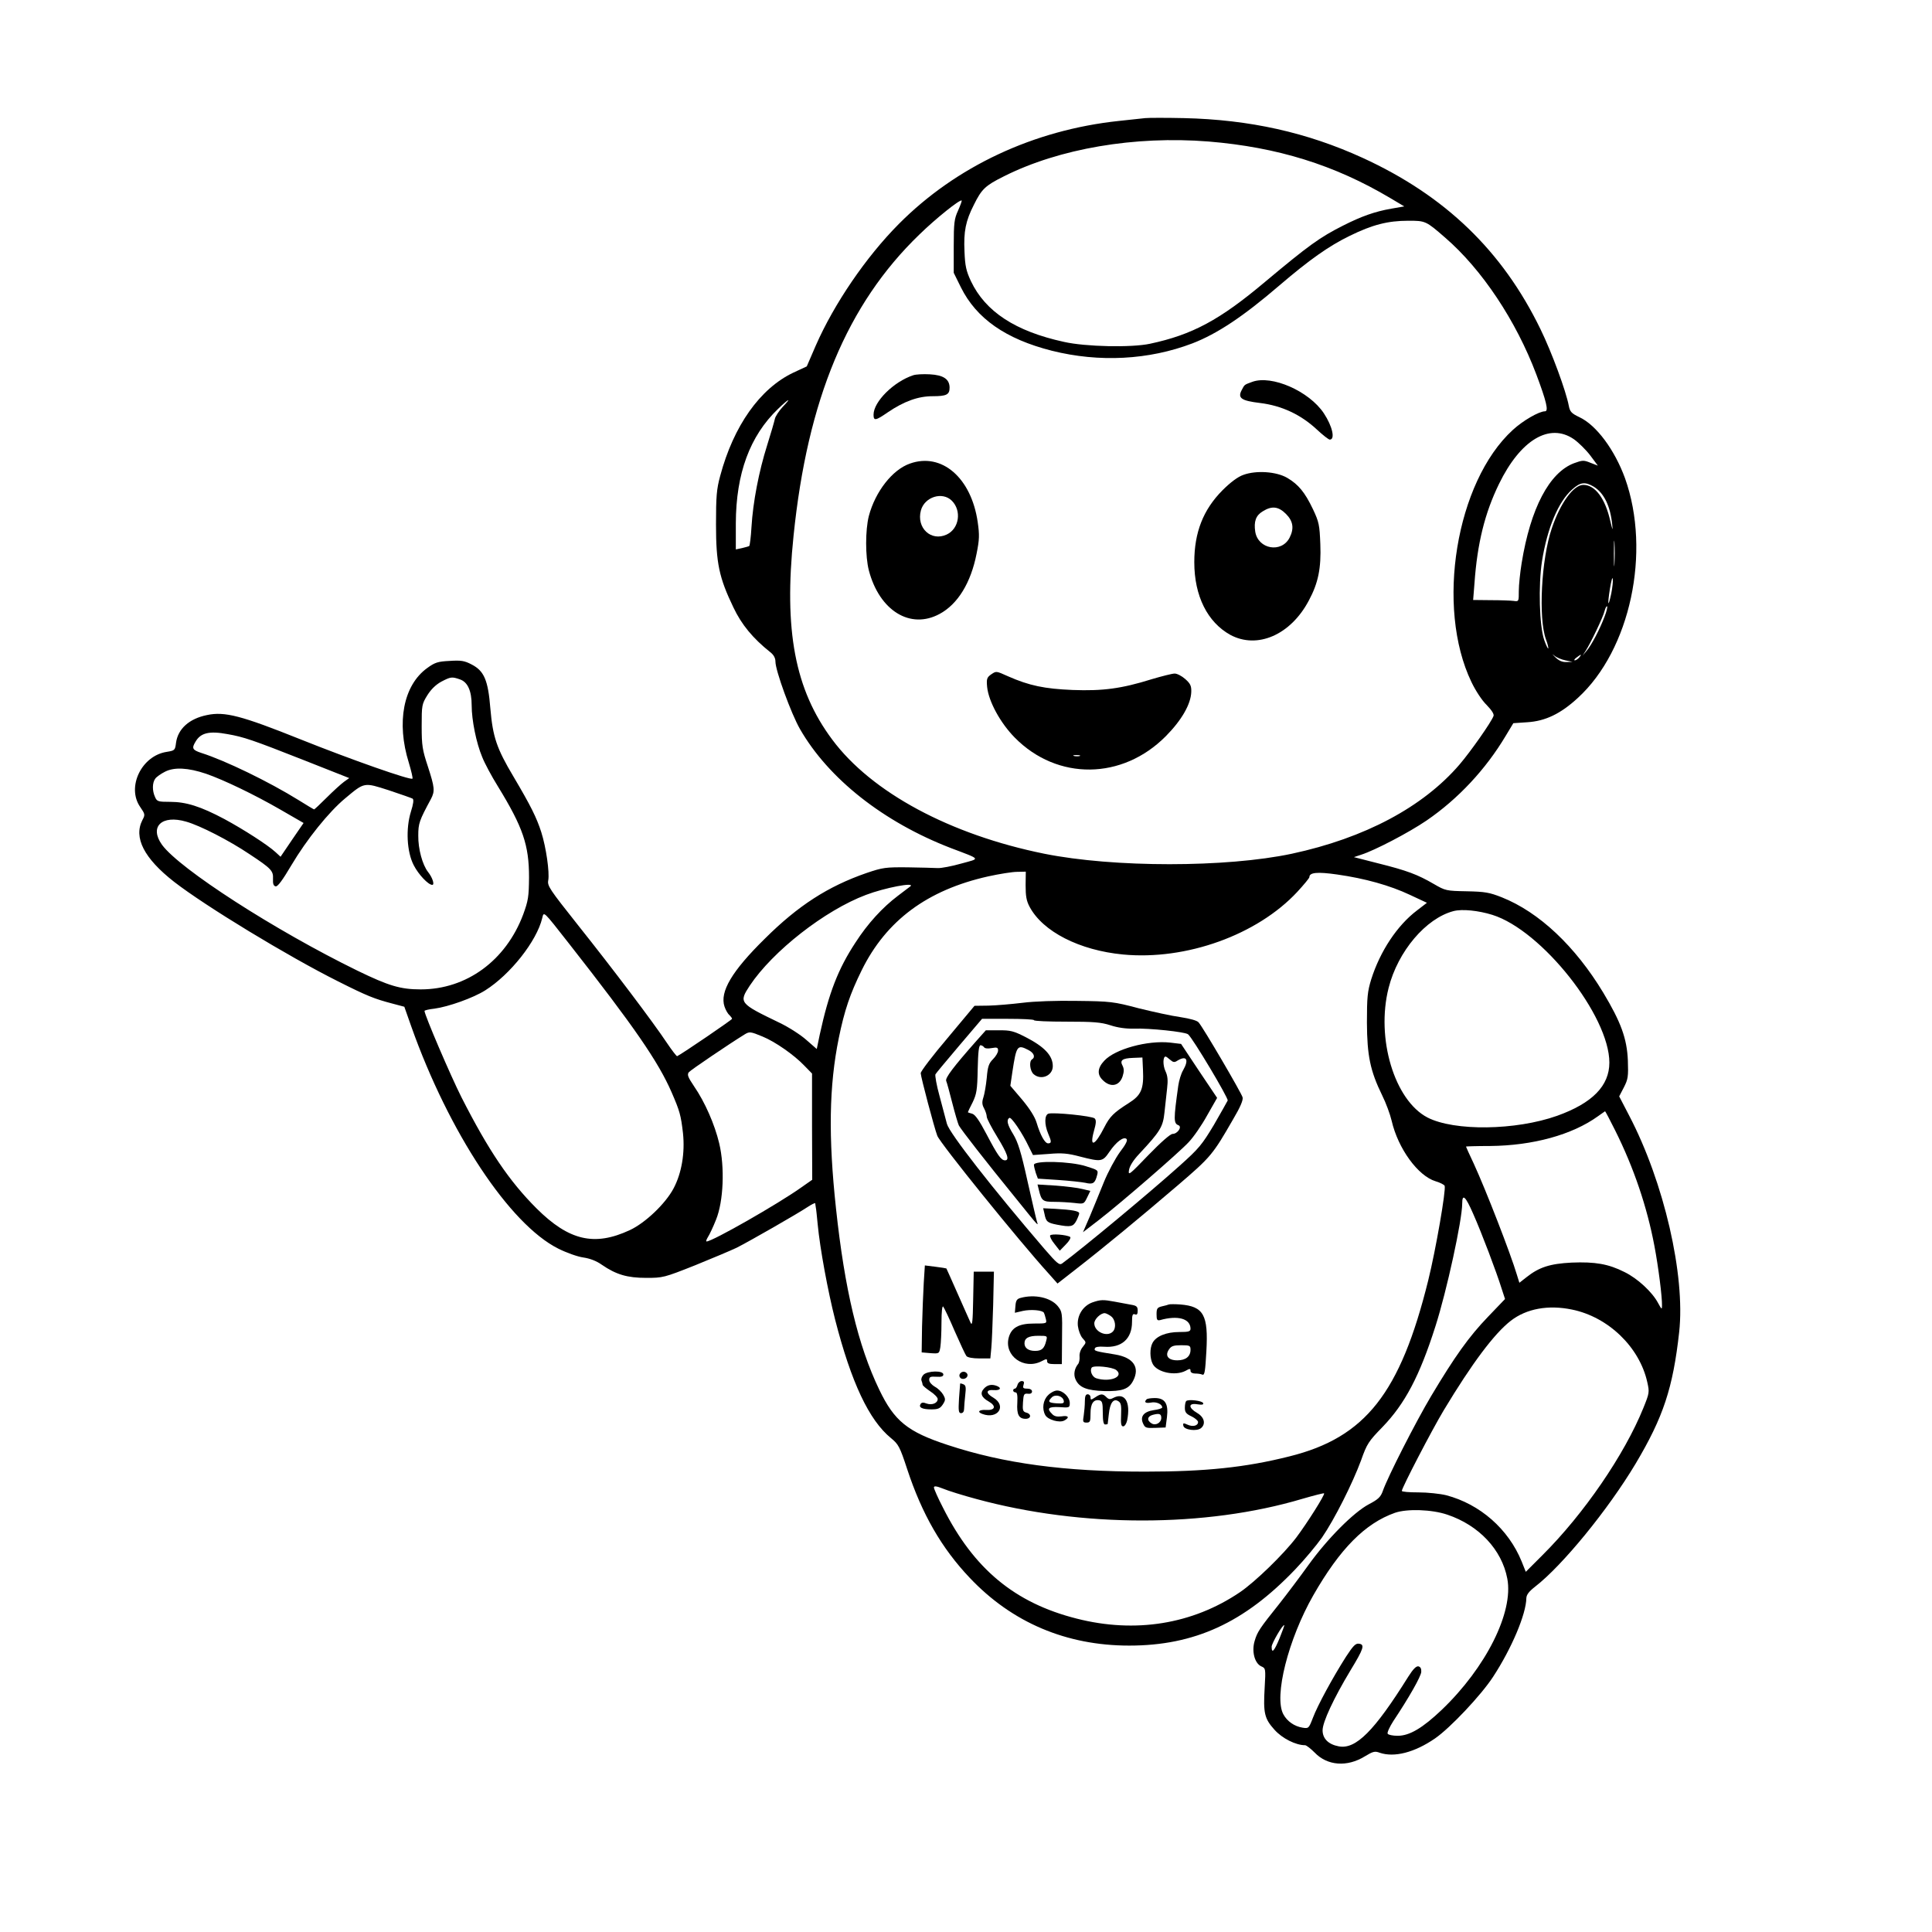 <?xml version="1.0" standalone="no"?>
<!DOCTYPE svg PUBLIC "-//W3C//DTD SVG 20010904//EN"
 "http://www.w3.org/TR/2001/REC-SVG-20010904/DTD/svg10.dtd">
<svg version="1.0" xmlns="http://www.w3.org/2000/svg"
 width="1024pt" height="1024pt" viewBox="0 0 1024 1024"
 preserveAspectRatio="xMidYMid meet">

<g transform="translate(0,1024) scale(0.1,-0.1)"
fill="#000000" stroke="none">
<path d="M6070 9614 c-19 -2 -82 -9 -140 -15 -451 -48 -863 -241 -1166 -546
-174 -175 -343 -423 -440 -644 l-48 -111 -71 -33 c-177 -84 -317 -282 -388
-548 -19 -70 -22 -108 -22 -257 0 -204 16 -281 92 -439 43 -91 103 -164 196
-238 18 -14 27 -31 27 -50 0 -47 83 -275 130 -357 151 -263 442 -493 800 -631
163 -62 157 -54 55 -82 -49 -14 -106 -25 -125 -24 -19 1 -91 3 -160 4 -117 1
-131 -1 -217 -30 -205 -71 -363 -173 -539 -348 -175 -172 -240 -282 -214 -360
6 -18 18 -39 26 -45 7 -7 14 -16 14 -20 0 -5 -264 -185 -291 -198 -3 -1 -27
30 -54 70 -73 110 -287 393 -471 624 -153 193 -164 209 -158 239 7 42 -11 172
-37 254 -25 78 -56 140 -147 294 -90 151 -110 211 -123 362 -12 150 -33 199
-99 233 -38 20 -56 23 -117 19 -62 -3 -78 -8 -119 -38 -126 -91 -164 -288 -97
-502 13 -44 22 -81 19 -84 -9 -10 -323 100 -595 209 -312 125 -400 148 -494
128 -94 -19 -154 -73 -164 -147 -5 -40 -7 -41 -49 -48 -134 -20 -214 -187
-141 -292 26 -38 27 -41 12 -69 -48 -93 8 -203 168 -328 165 -128 602 -394
870 -528 153 -77 191 -92 286 -117 l64 -17 37 -105 c199 -561 521 -1048 779
-1177 44 -22 103 -43 133 -47 34 -5 69 -18 97 -38 77 -53 136 -70 236 -70 88
0 94 1 260 67 94 38 193 80 220 93 71 36 322 180 373 214 23 15 42 25 43 21 0
-4 2 -14 3 -22 2 -8 6 -49 10 -90 12 -127 54 -354 92 -503 86 -335 180 -534
296 -629 40 -33 47 -45 86 -164 79 -240 183 -420 332 -577 224 -237 512 -359
845 -359 346 0 610 121 880 404 50 52 113 128 142 169 66 96 162 287 207 409
31 88 40 101 113 176 119 123 197 270 281 534 60 187 142 564 142 651 0 55 18
38 58 -54 45 -101 124 -310 151 -397 l18 -55 -91 -95 c-100 -104 -175 -209
-301 -420 -81 -136 -230 -428 -256 -503 -11 -31 -24 -44 -74 -70 -81 -43 -220
-183 -320 -322 -43 -60 -113 -153 -154 -205 -104 -130 -117 -149 -131 -197
-17 -56 0 -119 35 -135 23 -10 24 -12 18 -113 -8 -136 -1 -164 52 -223 41 -46
113 -82 162 -82 7 0 30 -18 51 -39 67 -70 172 -78 266 -20 43 26 53 29 79 19
77 -26 184 1 293 76 81 56 245 230 308 327 98 150 175 332 176 417 1 18 14 35
46 60 145 112 387 408 533 652 147 247 198 401 231 698 33 301 -80 793 -265
1147 l-53 102 25 48 c22 43 24 57 21 143 -5 116 -37 203 -130 358 -149 247
-340 427 -538 506 -66 26 -89 30 -186 32 -109 2 -113 3 -175 39 -86 50 -142
71 -294 109 l-129 33 39 13 c72 23 252 117 346 181 168 115 314 272 419 448
l41 68 74 5 c96 6 177 45 268 129 278 254 389 774 250 1164 -55 151 -152 282
-242 324 -42 20 -50 29 -56 60 -15 79 -90 283 -150 406 -202 416 -506 708
-942 908 -295 135 -599 203 -948 211 -93 2 -186 2 -205 0z m335 -124 c365 -30
668 -124 964 -300 l74 -44 -69 -12 c-86 -15 -157 -40 -254 -89 -125 -63 -183
-105 -415 -299 -240 -202 -385 -280 -610 -328 -98 -21 -342 -16 -456 10 -257
56 -416 160 -493 322 -25 54 -31 80 -34 157 -5 106 6 162 50 248 41 83 60 101
158 150 294 148 695 216 1085 185z m-1327 -366 c-20 -43 -23 -65 -23 -189 l0
-141 38 -77 c82 -165 237 -274 482 -336 251 -63 514 -49 745 39 132 51 270
143 461 307 159 136 262 209 373 263 120 59 202 80 311 80 90 0 93 -1 194 -89
196 -169 377 -442 484 -726 53 -141 66 -195 46 -195 -32 0 -118 -50 -171 -99
-301 -275 -410 -939 -219 -1336 22 -46 56 -98 81 -122 26 -27 40 -48 36 -58
-12 -33 -121 -188 -180 -257 -193 -225 -502 -390 -889 -473 -348 -74 -944 -74
-1312 0 -499 101 -916 325 -1124 605 -198 265 -257 579 -205 1080 74 723 284
1227 666 1596 89 87 217 189 225 181 2 -2 -7 -26 -19 -53z m-930 -1041 c-19
-21 -38 -49 -41 -63 -3 -14 -21 -77 -41 -140 -44 -139 -75 -301 -83 -433 -3
-54 -9 -99 -12 -101 -3 -2 -21 -7 -38 -11 l-33 -7 0 139 c1 263 74 462 224
606 58 56 75 63 24 10z m4194 -171 c24 -17 63 -55 86 -85 l41 -55 -39 15 c-36
15 -43 14 -87 -2 -131 -49 -231 -239 -278 -530 -8 -49 -15 -116 -15 -147 0
-56 0 -57 -27 -53 -16 2 -70 4 -121 4 l-94 1 7 88 c15 213 55 373 130 527 114
234 268 326 397 237z m106 -252 c53 -33 87 -101 97 -200 4 -36 2 -32 -10 18
-27 121 -81 192 -143 192 -52 0 -122 -96 -167 -230 -56 -164 -72 -477 -31
-589 9 -24 14 -46 12 -48 -2 -2 -12 18 -21 44 -26 72 -32 292 -12 419 28 175
86 314 159 379 44 40 69 43 116 15z m109 -407 c-2 -32 -3 -8 -3 52 0 61 1 87
3 58 2 -29 2 -78 0 -110z m-17 -159 c-17 -79 -21 -63 -7 26 7 41 13 65 15 52
2 -12 -2 -47 -8 -78z m-35 -121 c-25 -67 -70 -153 -96 -183 l-21 -25 16 25
c25 38 94 181 101 213 4 15 10 26 13 23 3 -3 -3 -27 -13 -53z m-208 -233 l38
-8 -32 -1 c-23 -1 -41 7 -61 27 -15 15 -18 18 -5 8 12 -11 40 -22 60 -26z m73
15 c-7 -8 -17 -15 -23 -15 -6 0 -2 7 9 15 25 19 30 19 14 0z m-5932 -116 c41
-14 62 -61 62 -138 0 -77 24 -198 56 -274 13 -33 50 -102 83 -155 133 -217
165 -311 165 -482 -1 -103 -4 -123 -31 -197 -92 -245 -301 -397 -543 -397
-108 0 -170 19 -335 99 -438 214 -942 539 -1036 667 -69 96 -2 161 128 123 74
-21 228 -100 335 -172 117 -77 127 -89 125 -131 -1 -26 2 -37 14 -40 11 -2 36
32 84 113 80 135 198 282 285 354 103 86 98 85 232 42 63 -21 120 -41 125 -44
7 -5 4 -28 -9 -69 -28 -90 -22 -213 15 -284 25 -49 77 -104 98 -104 14 0 1 39
-22 68 -30 38 -53 123 -52 193 0 65 5 79 67 194 22 42 20 61 -16 172 -29 88
-33 110 -33 214 0 111 1 117 30 164 20 32 45 56 74 72 50 26 56 27 99 12z
m-1232 -290 c86 -15 133 -31 402 -137 l243 -96 -28 -20 c-15 -11 -56 -48 -91
-83 -35 -35 -65 -63 -67 -63 -2 0 -39 22 -82 49 -158 98 -389 210 -515 250
-49 16 -53 25 -31 61 27 46 73 57 169 39z m-114 -210 c95 -33 257 -111 394
-190 l123 -71 -61 -89 -61 -90 -26 24 c-41 38 -170 121 -272 176 -126 67 -203
91 -287 91 -64 0 -70 2 -80 25 -16 34 -15 77 1 98 6 9 30 26 52 37 49 25 122
21 217 -11z m4344 -591 c0 -57 4 -82 21 -114 70 -132 265 -231 495 -253 335
-32 712 104 924 332 35 38 64 73 64 78 0 25 42 29 147 14 148 -21 280 -58 386
-108 l90 -42 -52 -40 c-106 -80 -196 -217 -243 -365 -20 -65 -23 -95 -23 -230
1 -175 17 -255 81 -386 20 -40 42 -100 50 -134 34 -148 140 -293 233 -321 24
-7 45 -18 48 -24 8 -22 -47 -339 -87 -501 -148 -598 -333 -833 -735 -933 -234
-59 -447 -81 -767 -81 -425 0 -747 43 -1044 141 -214 70 -284 127 -364 294
-112 233 -183 531 -229 960 -41 380 -37 649 15 904 30 146 59 232 121 358 130
264 348 426 671 498 59 13 128 24 153 24 l46 1 -1 -72z m-611 -6 c-6 -4 -35
-27 -66 -50 -82 -62 -160 -147 -225 -248 -92 -140 -141 -267 -189 -487 l-16
-77 -55 48 c-30 27 -94 68 -142 91 -214 103 -217 107 -158 197 122 183 398
399 616 481 100 38 263 69 235 45z m3085 -151 c262 -82 620 -535 620 -783 0
-123 -90 -215 -277 -282 -220 -78 -545 -82 -687 -9 -175 91 -274 420 -206 687
49 194 198 369 344 407 46 12 132 3 206 -20z m-4895 -151 c348 -444 474 -627
545 -790 43 -99 49 -121 60 -216 11 -105 -7 -212 -50 -293 -43 -81 -150 -183
-232 -221 -187 -87 -322 -56 -494 115 -145 145 -254 306 -398 589 -58 115
-196 437 -196 458 0 3 24 9 53 12 74 10 206 57 269 97 133 84 273 261 302 383
9 36 3 42 141 -134z m1027 -494 c66 -27 167 -97 222 -155 l40 -41 0 -281 1
-282 -60 -42 c-121 -86 -469 -285 -500 -285 -4 0 -1 10 7 23 8 12 28 54 43 92
40 98 47 279 17 405 -24 101 -76 219 -133 302 -33 49 -38 62 -28 75 10 12 211
148 295 200 26 16 31 16 96 -11z m4519 -498 c98 -196 169 -405 208 -613 21
-111 41 -269 40 -315 0 -22 -2 -21 -21 14 -30 57 -108 130 -178 164 -85 43
-156 55 -280 50 -115 -6 -172 -24 -240 -78 l-37 -29 -13 42 c-34 114 -165 451
-229 590 -23 48 -41 89 -41 90 0 1 57 3 128 3 226 2 435 59 572 158 19 14 36
25 37 26 2 0 26 -46 54 -102z m-229 -949 c192 -39 358 -199 399 -385 12 -53
11 -58 -21 -137 -100 -247 -315 -561 -535 -780 l-88 -88 -22 55 c-70 172 -221
304 -400 351 -33 8 -99 15 -147 15 -48 0 -88 3 -88 8 0 16 159 322 222 427
150 249 268 407 356 475 83 64 198 85 324 59z m-3157 -1004 c558 -152 1215
-152 1728 1 62 18 113 31 115 29 6 -6 -90 -158 -148 -235 -67 -88 -217 -234
-298 -289 -251 -170 -555 -219 -865 -140 -329 83 -546 264 -709 588 -27 52
-48 100 -48 107 0 9 13 8 48 -6 26 -11 106 -36 177 -55z m2496 -83 c167 -56
289 -185 318 -339 34 -178 -113 -471 -347 -695 -102 -97 -171 -138 -234 -138
-26 0 -50 5 -53 11 -4 5 10 36 30 67 82 123 147 237 148 261 1 17 -4 26 -15
29 -12 2 -28 -14 -54 -55 -180 -288 -278 -386 -368 -369 -55 10 -86 41 -86 85
0 44 59 170 148 318 70 115 77 137 45 141 -18 3 -31 -11 -69 -69 -70 -110
-150 -257 -175 -323 -22 -57 -23 -58 -55 -53 -44 7 -82 34 -102 71 -51 94 26
398 159 631 141 246 274 381 433 437 64 22 195 18 277 -10z m-889 -655 c-28
-68 -42 -84 -42 -45 0 18 60 121 67 114 1 -1 -10 -32 -25 -69z"/>
<path d="M4840 8251 c-103 -34 -210 -140 -210 -209 0 -34 11 -32 76 13 86 58
160 85 237 85 73 0 90 8 90 45 0 45 -32 67 -104 71 -35 2 -75 0 -89 -5z"/>
<path d="M6637 8216 c-44 -16 -40 -14 -56 -44 -22 -42 -2 -56 98 -68 114 -14
215 -61 300 -140 32 -30 63 -54 69 -54 30 0 14 71 -31 139 -78 118 -277 205
-380 167z"/>
<path d="M4823 7783 c-93 -32 -184 -149 -218 -278 -19 -75 -19 -214 0 -288 56
-214 220 -315 375 -231 97 52 166 166 196 319 15 75 16 99 6 168 -34 235 -191
370 -359 310z m222 -197 c53 -53 39 -148 -27 -179 -83 -39 -162 35 -137 128
20 72 114 101 164 51z"/>
<path d="M6590 7723 c-29 -10 -68 -39 -111 -82 -102 -103 -149 -223 -149 -381
0 -179 70 -318 191 -385 143 -77 320 0 416 182 50 93 66 171 61 299 -4 102 -7
117 -39 185 -43 90 -77 131 -136 166 -58 34 -165 41 -233 16z m226 -207 c38
-38 44 -77 19 -126 -43 -83 -167 -61 -182 32 -8 54 3 86 40 108 48 30 83 26
123 -14z"/>
<path d="M5251 6664 c-20 -15 -23 -23 -19 -65 8 -77 70 -191 147 -269 225
-228 570 -225 801 9 83 84 132 169 134 234 1 32 -5 44 -32 68 -18 16 -43 29
-56 29 -13 0 -68 -14 -122 -30 -160 -50 -259 -63 -419 -57 -148 6 -230 23
-341 72 -67 30 -63 29 -93 9z m472 -431 c-7 -2 -21 -2 -30 0 -10 3 -4 5 12 5
17 0 24 -2 18 -5z"/>
<path d="M5420 4925 c-58 -7 -139 -14 -180 -15 l-75 -1 -142 -170 c-79 -93
-143 -177 -143 -187 0 -19 73 -294 88 -332 16 -41 431 -555 589 -729 l48 -54
100 78 c143 111 344 277 538 443 175 150 185 162 293 350 38 64 54 102 50 116
-6 23 -209 370 -233 397 -8 10 -45 20 -96 28 -45 6 -145 28 -222 47 -132 35
-150 37 -325 39 -112 2 -226 -2 -290 -10z m60 -92 c0 -5 78 -8 172 -8 144 0
183 -3 233 -19 39 -13 83 -19 125 -18 82 3 271 -17 287 -30 24 -19 215 -339
210 -351 -3 -7 -36 -64 -73 -129 -63 -105 -79 -125 -182 -217 -158 -142 -519
-442 -623 -518 -14 -10 -27 1 -92 76 -278 324 -504 614 -518 664 -6 23 -24 89
-39 147 -16 57 -25 110 -22 116 4 7 61 75 127 153 l120 141 138 0 c75 0 137
-3 137 -7z"/>
<path d="M5175 4723 c-122 -138 -166 -196 -160 -212 4 -9 18 -61 32 -116 14
-55 30 -109 35 -120 13 -24 144 -192 297 -380 134 -166 125 -156 116 -126 -4
13 -26 110 -50 215 -33 150 -50 203 -74 243 -32 52 -38 77 -21 88 10 6 68 -79
103 -153 l22 -44 85 6 c68 6 100 3 164 -14 113 -29 120 -28 156 25 36 53 76
83 91 68 7 -7 -5 -30 -35 -69 -24 -33 -63 -105 -85 -159 -22 -55 -56 -137 -75
-183 l-36 -83 82 63 c119 92 426 358 478 414 26 27 70 91 98 142 l53 93 -96
143 -95 143 -58 7 c-119 13 -292 -34 -349 -96 -36 -38 -39 -73 -9 -102 41 -42
89 -33 106 19 8 25 8 40 0 56 -16 29 -2 40 56 42 l49 2 3 -65 c5 -102 -9 -135
-76 -177 -79 -50 -100 -71 -129 -128 -50 -99 -80 -110 -55 -20 12 42 13 58 4
67 -13 13 -221 34 -246 25 -20 -8 -21 -56 -1 -104 19 -44 19 -53 0 -53 -17 0
-41 43 -61 110 -9 30 -36 73 -76 121 l-63 74 11 75 c21 138 26 145 84 115 30
-15 39 -38 20 -50 -17 -10 -11 -61 8 -78 39 -35 102 -9 102 42 0 56 -44 103
-146 155 -61 31 -79 36 -140 35 l-69 0 -50 -56z m41 -34 c4 -6 20 -8 40 -4 29
5 34 3 34 -13 0 -11 -12 -31 -27 -46 -22 -22 -28 -39 -33 -99 -4 -40 -12 -86
-18 -104 -8 -24 -7 -38 4 -58 8 -15 14 -35 14 -44 0 -9 25 -57 55 -106 55 -90
67 -125 42 -125 -21 0 -39 26 -98 138 -39 74 -60 104 -76 109 -13 3 -23 7 -23
8 0 2 11 25 25 52 21 44 25 65 27 176 2 90 6 127 15 127 6 0 15 -5 19 -11z
m986 -66 c16 -14 23 -15 38 -5 49 30 63 6 31 -50 -11 -18 -22 -55 -26 -83 -25
-179 -25 -199 1 -209 21 -8 -5 -46 -31 -46 -12 0 -62 -44 -128 -112 -102 -106
-108 -111 -103 -79 4 22 23 52 54 85 112 120 126 143 134 220 4 39 11 97 14
128 5 42 3 66 -9 91 -14 30 -14 77 1 77 3 0 14 -8 24 -17z"/>
<path d="M5480 4066 c0 -7 5 -27 10 -43 l11 -30 107 -7 c59 -4 124 -11 144
-15 41 -10 52 -3 63 41 7 26 4 27 -60 47 -82 26 -275 31 -275 7z"/>
<path d="M5506 3934 c14 -59 21 -64 82 -64 31 0 80 -3 107 -6 50 -6 50 -6 67
29 l17 35 -42 10 c-23 6 -86 14 -140 18 l-98 6 7 -28z"/>
<path d="M5536 3806 c8 -41 15 -47 66 -57 73 -14 86 -11 103 21 8 16 15 34 15
39 0 12 -38 19 -128 24 l-63 3 7 -30z"/>
<path d="M5566 3692 c-3 -5 7 -26 23 -45 l28 -36 32 33 c19 19 28 36 23 40
-20 12 -99 18 -106 8z"/>
<path d="M4896 3439 c-3 -52 -7 -156 -9 -231 l-2 -136 47 -4 c46 -3 46 -3 52
32 3 19 6 78 6 130 0 58 4 90 9 85 5 -6 33 -64 61 -130 29 -66 57 -126 62
-132 6 -8 34 -13 69 -13 l58 0 5 53 c3 28 7 132 10 230 l4 177 -54 0 -53 0 -3
-147 c-2 -120 -5 -143 -14 -123 -7 14 -37 84 -69 155 -32 72 -58 131 -59 132
-1 1 -27 5 -58 9 l-56 7 -6 -94z"/>
<path d="M5410 3361 c-20 -5 -26 -14 -28 -43 l-3 -36 43 10 c42 9 104 4 111
-10 2 -4 7 -18 10 -32 6 -25 6 -25 -63 -25 -81 0 -120 -22 -134 -76 -24 -96
82 -171 174 -124 27 14 30 14 30 0 0 -11 11 -15 39 -15 l39 0 1 139 c2 136 1
139 -24 170 -38 44 -121 62 -195 42z m135 -228 c-10 -41 -24 -53 -59 -53 -35
0 -56 15 -56 40 0 28 22 40 73 40 49 0 49 0 42 -27z"/>
<path d="M5790 3337 c-50 -18 -83 -70 -77 -125 3 -24 14 -53 25 -65 20 -22 20
-22 1 -46 -12 -14 -19 -36 -17 -52 1 -14 -2 -33 -9 -40 -19 -24 -24 -56 -12
-81 19 -42 59 -58 152 -61 94 -2 130 10 153 55 37 71 1 123 -96 139 -106 17
-112 19 -107 32 2 8 20 11 49 9 93 -7 148 42 148 132 0 36 3 44 15 40 11 -5
15 1 15 19 0 22 -6 27 -37 32 -21 4 -60 11 -86 16 -60 11 -73 11 -117 -4z m98
-73 c24 -17 30 -62 10 -82 -31 -31 -98 -1 -98 44 0 22 33 54 55 54 6 0 21 -7
33 -16z m29 -286 c42 -35 -34 -66 -107 -43 -21 7 -35 39 -24 56 8 14 111 4
131 -13z"/>
<path d="M6195 3326 c-5 -2 -22 -7 -37 -10 -24 -6 -28 -11 -28 -42 0 -29 3
-34 18 -31 95 27 161 8 162 -45 0 -15 -9 -18 -60 -18 -68 0 -122 -22 -141 -57
-16 -29 -15 -83 1 -113 24 -44 118 -64 173 -36 23 13 27 13 27 0 0 -8 10 -14
24 -14 13 0 31 -2 39 -6 12 -4 15 18 21 124 11 193 -15 238 -138 248 -28 2
-55 2 -61 0z m115 -240 c0 -36 -26 -56 -70 -56 -49 0 -67 25 -44 58 12 18 25
22 65 22 45 0 49 -2 49 -24z"/>
<path d="M4895 2954 c-9 -9 -14 -23 -11 -31 3 -8 6 -18 6 -22 0 -5 18 -20 40
-35 22 -14 40 -33 40 -41 0 -22 -30 -34 -59 -24 -17 7 -27 6 -32 -3 -11 -18 9
-28 58 -28 35 0 46 5 60 26 15 23 15 29 2 52 -8 14 -27 33 -44 42 -17 10 -30
25 -30 36 0 16 6 19 38 17 27 -2 37 2 37 12 0 22 -83 20 -105 -1z"/>
<path d="M5086 2955 c-3 -9 1 -18 10 -22 19 -7 39 11 30 26 -10 16 -33 13 -40
-4z"/>
<path d="M5393 2900 c-3 -11 -9 -20 -14 -20 -5 0 -9 -4 -9 -10 0 -5 6 -10 13
-10 8 0 11 -16 9 -55 -4 -62 8 -85 44 -85 30 0 32 26 3 33 -17 5 -20 12 -17
54 3 43 5 48 26 46 14 -2 22 3 22 12 0 9 -10 15 -26 15 -21 0 -24 4 -19 20 5
15 2 20 -10 20 -9 0 -19 -9 -22 -20z"/>
<path d="M5089 2907 c0 -1 -3 -37 -6 -79 -4 -67 -2 -78 11 -78 10 0 16 9 16
23 0 12 3 45 6 73 5 41 3 52 -10 57 -9 4 -16 5 -17 4z"/>
<path d="M5215 2880 c-22 -24 -14 -46 25 -68 42 -24 35 -48 -13 -45 -38 2 -50
-10 -21 -21 82 -31 132 42 59 86 -42 24 -40 44 4 40 32 -2 42 11 15 22 -28 11
-51 6 -69 -14z"/>
<path d="M5555 2845 c-27 -26 -33 -72 -15 -105 13 -25 76 -43 101 -29 30 16
22 28 -14 22 -24 -3 -39 0 -50 12 -31 30 -21 40 38 37 53 -4 55 -3 55 22 0 31
-36 66 -67 66 -13 0 -35 -11 -48 -25z m83 -29 c3 -14 -4 -16 -37 -14 -45 3
-49 9 -26 32 19 18 58 7 63 -18z"/>
<path d="M5750 2813 c0 -21 -3 -55 -6 -75 -6 -34 -4 -38 15 -38 19 0 21 6 21
49 0 52 16 75 47 69 15 -3 18 -14 18 -66 0 -43 4 -62 12 -62 7 0 13 1 14 3 0
1 3 25 6 52 6 60 25 85 51 68 14 -9 16 -23 14 -72 -2 -47 0 -61 11 -61 8 0 17
14 21 31 20 100 -13 152 -75 119 -15 -8 -23 -7 -35 5 -19 19 -29 19 -59 -1
-23 -15 -25 -15 -25 0 0 9 -7 16 -15 16 -11 0 -15 -11 -15 -37z"/>
<path d="M6077 2823 c-15 -15 -5 -22 23 -17 28 6 60 -8 60 -26 0 -4 -20 -11
-45 -14 -53 -8 -74 -34 -56 -72 10 -22 16 -24 65 -22 l54 2 7 54 c9 72 -10
102 -64 102 -21 0 -41 -3 -44 -7z m78 -98 c0 -26 -30 -43 -52 -29 -26 16 -22
37 7 45 34 9 45 6 45 -16z"/>
<path d="M6287 2814 c-4 -4 -7 -20 -7 -36 0 -23 7 -32 35 -45 19 -9 35 -23 35
-30 0 -20 -28 -27 -56 -14 -22 10 -25 9 -22 -6 4 -22 72 -31 94 -12 26 22 17
58 -21 80 -48 28 -47 54 1 46 25 -4 34 -2 31 6 -4 13 -79 22 -90 11z"/>
</g>
</svg>
